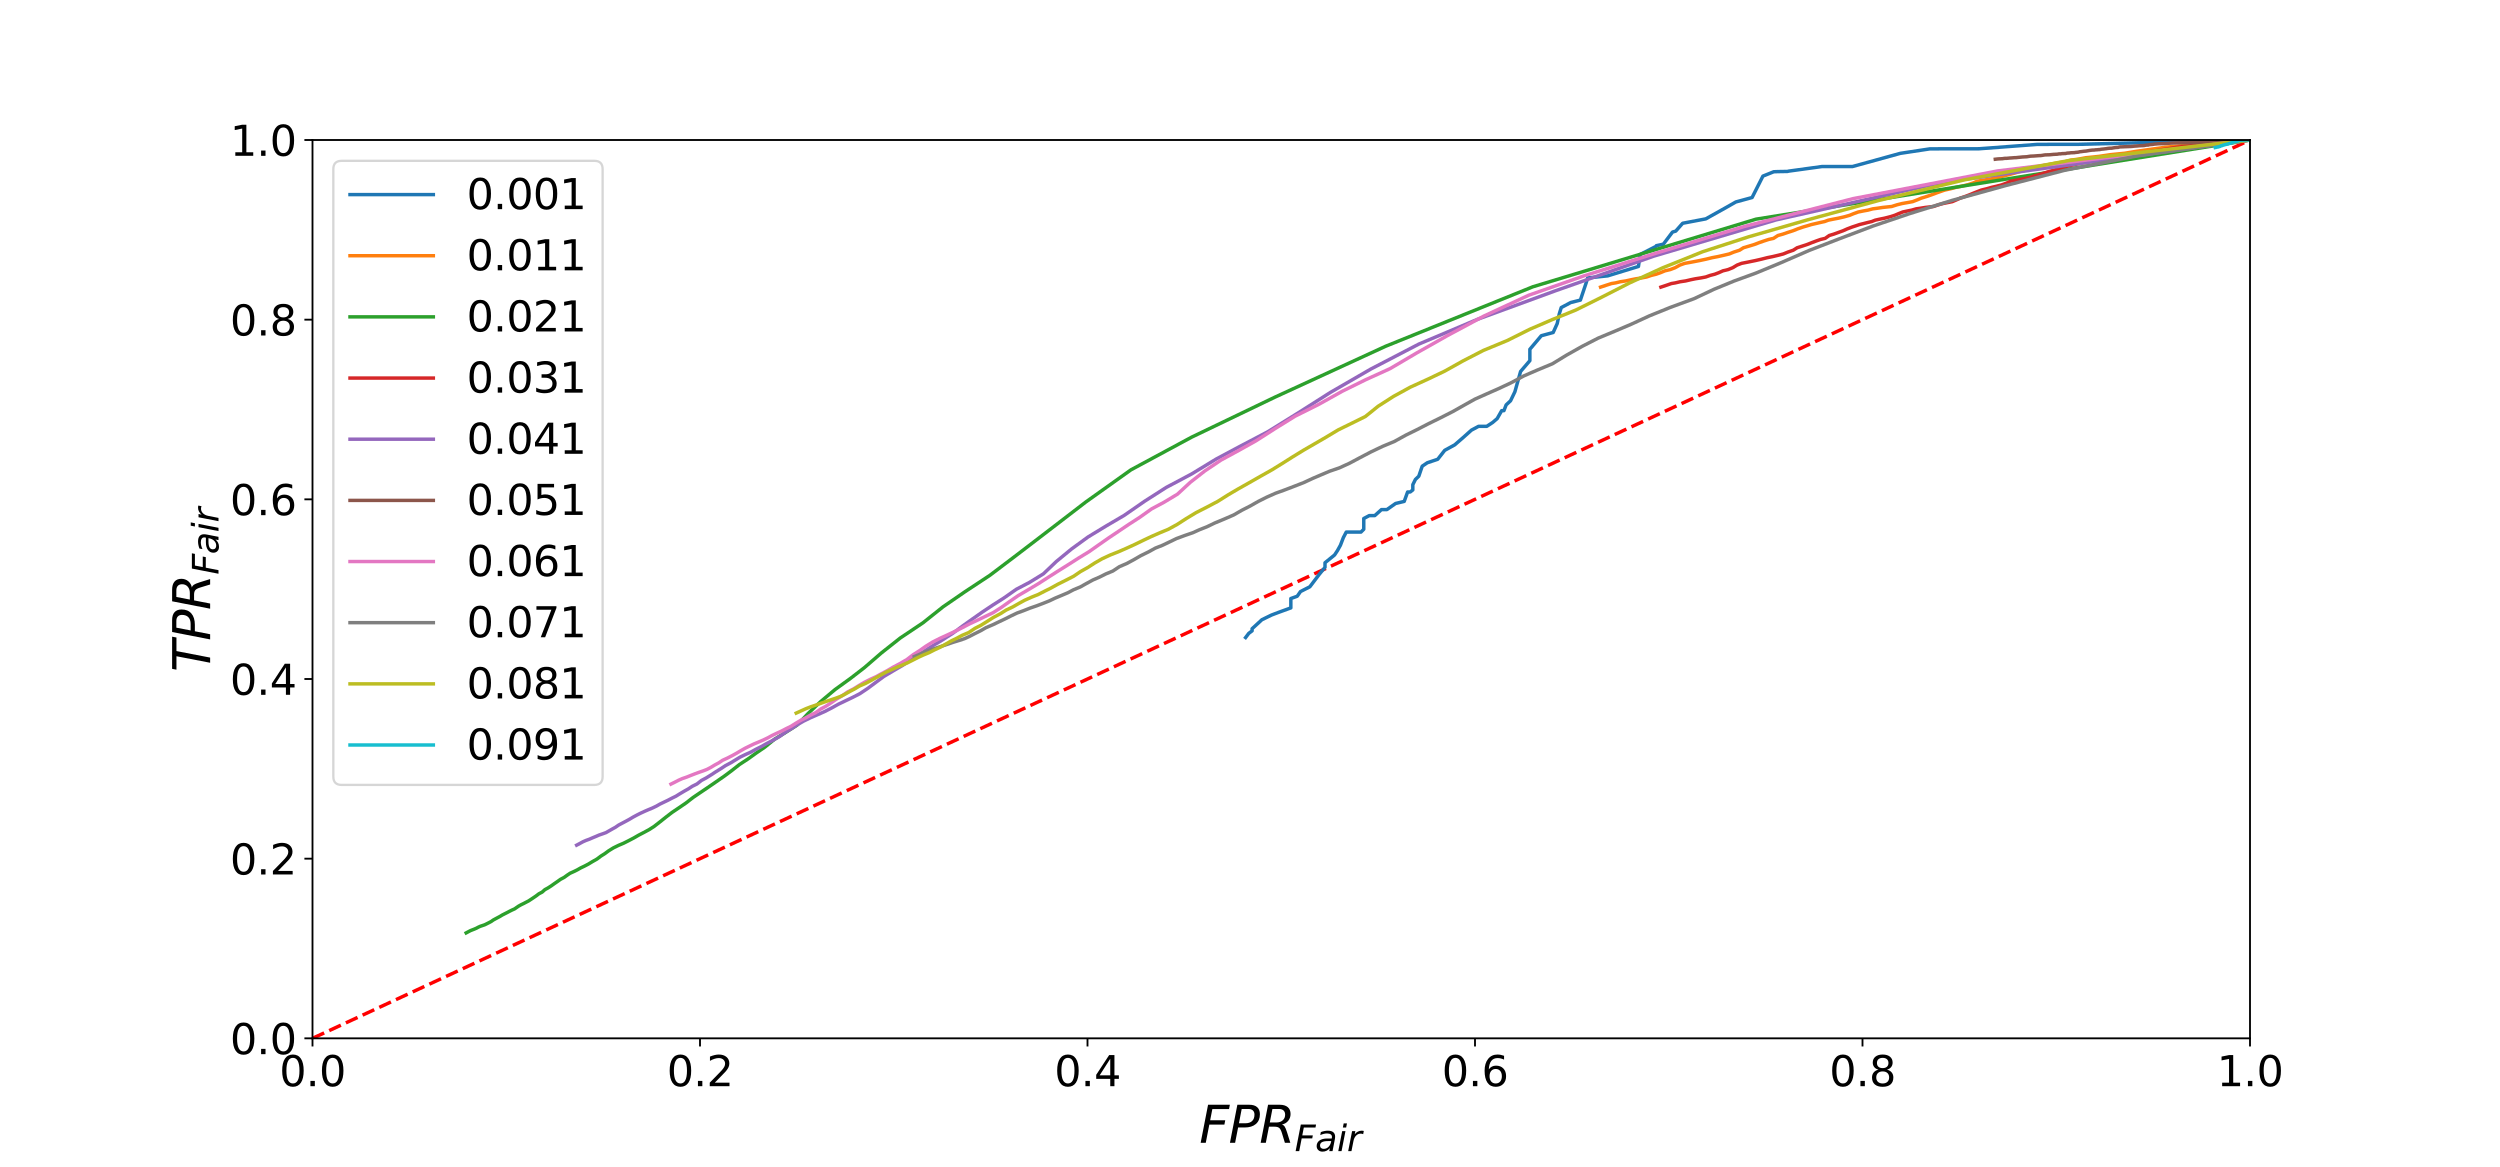 <?xml version="1.0" encoding="utf-8" standalone="no"?>
<!DOCTYPE svg PUBLIC "-//W3C//DTD SVG 1.1//EN"
  "http://www.w3.org/Graphics/SVG/1.1/DTD/svg11.dtd">
<svg height="504pt" version="1.1" viewBox="0 0 1080 504" width="1080pt" xmlns="http://www.w3.org/2000/svg" xmlns:xlink="http://www.w3.org/1999/xlink">
 <defs>
  <style type="text/css">*{stroke-linecap:butt;stroke-linejoin:round;}</style>
 </defs>
 <g id="figure_1">
  <g id="patch_1">
   <path d="M 0 504 
L 1080 504 
L 1080 0 
L 0 0 
z
" style="fill:#ffffff;"/>
  </g>
  <g id="axes_1">
   <g id="patch_2">
    <path d="M 135 448.56 
L 972 448.56 
L 972 60.48 
L 135 60.48 
z
" style="fill:#ffffff;"/>
   </g>
   <g id="matplotlib.axis_1">
    <g id="xtick_1">
     <g id="line2d_1">
      <defs>
       <path d="M 0 0 
L 0 3.5 
" id="m7ca0ba8d92" style="stroke:#000000;stroke-width:0.8;"/>
      </defs>
      <g>
       <use style="stroke:#000000;stroke-width:0.8;" x="135" xlink:href="#m7ca0ba8d92" y="448.56"/>
      </g>
     </g>
     <g id="text_1">
      <!-- 0.0 -->
      <g transform="translate(120.687 469.237)scale(0.18 -0.18)">
       <defs>
        <path d="M 2034 4250 
Q 1547 4250 1301 3770 
Q 1056 3291 1056 2328 
Q 1056 1369 1301 889 
Q 1547 409 2034 409 
Q 2525 409 2770 889 
Q 3016 1369 3016 2328 
Q 3016 3291 2770 3770 
Q 2525 4250 2034 4250 
z
M 2034 4750 
Q 2819 4750 3233 4129 
Q 3647 3509 3647 2328 
Q 3647 1150 3233 529 
Q 2819 -91 2034 -91 
Q 1250 -91 836 529 
Q 422 1150 422 2328 
Q 422 3509 836 4129 
Q 1250 4750 2034 4750 
z
" id="DejaVuSans-30" transform="scale(0.016)"/>
        <path d="M 684 794 
L 1344 794 
L 1344 0 
L 684 0 
L 684 794 
z
" id="DejaVuSans-2e" transform="scale(0.016)"/>
       </defs>
       <use xlink:href="#DejaVuSans-30"/>
       <use x="63.623" xlink:href="#DejaVuSans-2e"/>
       <use x="95.41" xlink:href="#DejaVuSans-30"/>
      </g>
     </g>
    </g>
    <g id="xtick_2">
     <g id="line2d_2">
      <g>
       <use style="stroke:#000000;stroke-width:0.8;" x="302.4" xlink:href="#m7ca0ba8d92" y="448.56"/>
      </g>
     </g>
     <g id="text_2">
      <!-- 0.2 -->
      <g transform="translate(288.087 469.237)scale(0.18 -0.18)">
       <defs>
        <path d="M 1228 531 
L 3431 531 
L 3431 0 
L 469 0 
L 469 531 
Q 828 903 1448 1529 
Q 2069 2156 2228 2338 
Q 2531 2678 2651 2914 
Q 2772 3150 2772 3378 
Q 2772 3750 2511 3984 
Q 2250 4219 1831 4219 
Q 1534 4219 1204 4116 
Q 875 4013 500 3803 
L 500 4441 
Q 881 4594 1212 4672 
Q 1544 4750 1819 4750 
Q 2544 4750 2975 4387 
Q 3406 4025 3406 3419 
Q 3406 3131 3298 2873 
Q 3191 2616 2906 2266 
Q 2828 2175 2409 1742 
Q 1991 1309 1228 531 
z
" id="DejaVuSans-32" transform="scale(0.016)"/>
       </defs>
       <use xlink:href="#DejaVuSans-30"/>
       <use x="63.623" xlink:href="#DejaVuSans-2e"/>
       <use x="95.41" xlink:href="#DejaVuSans-32"/>
      </g>
     </g>
    </g>
    <g id="xtick_3">
     <g id="line2d_3">
      <g>
       <use style="stroke:#000000;stroke-width:0.8;" x="469.8" xlink:href="#m7ca0ba8d92" y="448.56"/>
      </g>
     </g>
     <g id="text_3">
      <!-- 0.4 -->
      <g transform="translate(455.487 469.237)scale(0.18 -0.18)">
       <defs>
        <path d="M 2419 4116 
L 825 1625 
L 2419 1625 
L 2419 4116 
z
M 2253 4666 
L 3047 4666 
L 3047 1625 
L 3713 1625 
L 3713 1100 
L 3047 1100 
L 3047 0 
L 2419 0 
L 2419 1100 
L 313 1100 
L 313 1709 
L 2253 4666 
z
" id="DejaVuSans-34" transform="scale(0.016)"/>
       </defs>
       <use xlink:href="#DejaVuSans-30"/>
       <use x="63.623" xlink:href="#DejaVuSans-2e"/>
       <use x="95.41" xlink:href="#DejaVuSans-34"/>
      </g>
     </g>
    </g>
    <g id="xtick_4">
     <g id="line2d_4">
      <g>
       <use style="stroke:#000000;stroke-width:0.8;" x="637.2" xlink:href="#m7ca0ba8d92" y="448.56"/>
      </g>
     </g>
     <g id="text_4">
      <!-- 0.6 -->
      <g transform="translate(622.887 469.237)scale(0.18 -0.18)">
       <defs>
        <path d="M 2113 2584 
Q 1688 2584 1439 2293 
Q 1191 2003 1191 1497 
Q 1191 994 1439 701 
Q 1688 409 2113 409 
Q 2538 409 2786 701 
Q 3034 994 3034 1497 
Q 3034 2003 2786 2293 
Q 2538 2584 2113 2584 
z
M 3366 4563 
L 3366 3988 
Q 3128 4100 2886 4159 
Q 2644 4219 2406 4219 
Q 1781 4219 1451 3797 
Q 1122 3375 1075 2522 
Q 1259 2794 1537 2939 
Q 1816 3084 2150 3084 
Q 2853 3084 3261 2657 
Q 3669 2231 3669 1497 
Q 3669 778 3244 343 
Q 2819 -91 2113 -91 
Q 1303 -91 875 529 
Q 447 1150 447 2328 
Q 447 3434 972 4092 
Q 1497 4750 2381 4750 
Q 2619 4750 2861 4703 
Q 3103 4656 3366 4563 
z
" id="DejaVuSans-36" transform="scale(0.016)"/>
       </defs>
       <use xlink:href="#DejaVuSans-30"/>
       <use x="63.623" xlink:href="#DejaVuSans-2e"/>
       <use x="95.41" xlink:href="#DejaVuSans-36"/>
      </g>
     </g>
    </g>
    <g id="xtick_5">
     <g id="line2d_5">
      <g>
       <use style="stroke:#000000;stroke-width:0.8;" x="804.6" xlink:href="#m7ca0ba8d92" y="448.56"/>
      </g>
     </g>
     <g id="text_5">
      <!-- 0.8 -->
      <g transform="translate(790.287 469.237)scale(0.18 -0.18)">
       <defs>
        <path d="M 2034 2216 
Q 1584 2216 1326 1975 
Q 1069 1734 1069 1313 
Q 1069 891 1326 650 
Q 1584 409 2034 409 
Q 2484 409 2743 651 
Q 3003 894 3003 1313 
Q 3003 1734 2745 1975 
Q 2488 2216 2034 2216 
z
M 1403 2484 
Q 997 2584 770 2862 
Q 544 3141 544 3541 
Q 544 4100 942 4425 
Q 1341 4750 2034 4750 
Q 2731 4750 3128 4425 
Q 3525 4100 3525 3541 
Q 3525 3141 3298 2862 
Q 3072 2584 2669 2484 
Q 3125 2378 3379 2068 
Q 3634 1759 3634 1313 
Q 3634 634 3220 271 
Q 2806 -91 2034 -91 
Q 1263 -91 848 271 
Q 434 634 434 1313 
Q 434 1759 690 2068 
Q 947 2378 1403 2484 
z
M 1172 3481 
Q 1172 3119 1398 2916 
Q 1625 2713 2034 2713 
Q 2441 2713 2670 2916 
Q 2900 3119 2900 3481 
Q 2900 3844 2670 4047 
Q 2441 4250 2034 4250 
Q 1625 4250 1398 4047 
Q 1172 3844 1172 3481 
z
" id="DejaVuSans-38" transform="scale(0.016)"/>
       </defs>
       <use xlink:href="#DejaVuSans-30"/>
       <use x="63.623" xlink:href="#DejaVuSans-2e"/>
       <use x="95.41" xlink:href="#DejaVuSans-38"/>
      </g>
     </g>
    </g>
    <g id="xtick_6">
     <g id="line2d_6">
      <g>
       <use style="stroke:#000000;stroke-width:0.8;" x="972" xlink:href="#m7ca0ba8d92" y="448.56"/>
      </g>
     </g>
     <g id="text_6">
      <!-- 1.0 -->
      <g transform="translate(957.687 469.237)scale(0.18 -0.18)">
       <defs>
        <path d="M 794 531 
L 1825 531 
L 1825 4091 
L 703 3866 
L 703 4441 
L 1819 4666 
L 2450 4666 
L 2450 531 
L 3481 531 
L 3481 0 
L 794 0 
L 794 531 
z
" id="DejaVuSans-31" transform="scale(0.016)"/>
       </defs>
       <use xlink:href="#DejaVuSans-31"/>
       <use x="63.623" xlink:href="#DejaVuSans-2e"/>
       <use x="95.41" xlink:href="#DejaVuSans-30"/>
      </g>
     </g>
    </g>
    <g id="text_7">
     <!-- $FPR_{Fair}$ -->
     <g transform="translate(518.08 493.697)scale(0.22 -0.22)">
      <defs>
       <path d="M 1081 4666 
L 3756 4666 
L 3653 4134 
L 1606 4134 
L 1338 2759 
L 3188 2759 
L 3084 2228 
L 1234 2228 
L 800 0 
L 172 0 
L 1081 4666 
z
" id="DejaVuSans-Oblique-46" transform="scale(0.016)"/>
       <path d="M 1081 4666 
L 2541 4666 
Q 3178 4666 3512 4369 
Q 3847 4072 3847 3500 
Q 3847 2731 3353 2303 
Q 2859 1875 1966 1875 
L 1172 1875 
L 806 0 
L 172 0 
L 1081 4666 
z
M 1613 4147 
L 1275 2394 
L 2069 2394 
Q 2606 2394 2893 2669 
Q 3181 2944 3181 3456 
Q 3181 3784 2986 3965 
Q 2791 4147 2438 4147 
L 1613 4147 
z
" id="DejaVuSans-Oblique-50" transform="scale(0.016)"/>
       <path d="M 1613 4147 
L 1294 2491 
L 2106 2491 
Q 2584 2491 2879 2755 
Q 3175 3019 3175 3444 
Q 3175 3784 2976 3965 
Q 2778 4147 2406 4147 
L 1613 4147 
z
M 2772 2241 
Q 2972 2194 3105 2009 
Q 3238 1825 3413 1275 
L 3809 0 
L 3144 0 
L 2778 1197 
Q 2638 1659 2453 1815 
Q 2269 1972 1888 1972 
L 1191 1972 
L 806 0 
L 172 0 
L 1081 4666 
L 2503 4666 
Q 3150 4666 3495 4373 
Q 3841 4081 3841 3531 
Q 3841 3044 3547 2687 
Q 3253 2331 2772 2241 
z
" id="DejaVuSans-Oblique-52" transform="scale(0.016)"/>
       <path d="M 3438 1997 
L 3047 0 
L 2472 0 
L 2578 531 
Q 2325 219 2001 64 
Q 1678 -91 1281 -91 
Q 834 -91 548 182 
Q 263 456 263 884 
Q 263 1497 752 1853 
Q 1241 2209 2100 2209 
L 2900 2209 
L 2931 2363 
Q 2938 2388 2941 2417 
Q 2944 2447 2944 2509 
Q 2944 2788 2717 2942 
Q 2491 3097 2081 3097 
Q 1800 3097 1504 3025 
Q 1209 2953 897 2809 
L 997 3341 
Q 1322 3463 1633 3523 
Q 1944 3584 2234 3584 
Q 2853 3584 3176 3315 
Q 3500 3047 3500 2534 
Q 3500 2431 3484 2292 
Q 3469 2153 3438 1997 
z
M 2816 1759 
L 2241 1759 
Q 1534 1759 1195 1570 
Q 856 1381 856 984 
Q 856 709 1029 553 
Q 1203 397 1509 397 
Q 1978 397 2328 733 
Q 2678 1069 2791 1631 
L 2816 1759 
z
" id="DejaVuSans-Oblique-61" transform="scale(0.016)"/>
       <path d="M 1172 4863 
L 1747 4863 
L 1606 4134 
L 1031 4134 
L 1172 4863 
z
M 909 3500 
L 1484 3500 
L 800 0 
L 225 0 
L 909 3500 
z
" id="DejaVuSans-Oblique-69" transform="scale(0.016)"/>
       <path d="M 2853 2969 
Q 2766 3016 2653 3041 
Q 2541 3066 2413 3066 
Q 1953 3066 1609 2717 
Q 1266 2369 1153 1784 
L 800 0 
L 225 0 
L 909 3500 
L 1484 3500 
L 1375 2956 
Q 1603 3259 1920 3421 
Q 2238 3584 2597 3584 
Q 2691 3584 2781 3573 
Q 2872 3563 2963 3538 
L 2853 2969 
z
" id="DejaVuSans-Oblique-72" transform="scale(0.016)"/>
      </defs>
      <use transform="translate(0 0.094)" xlink:href="#DejaVuSans-Oblique-46"/>
      <use transform="translate(57.52 0.094)" xlink:href="#DejaVuSans-Oblique-50"/>
      <use transform="translate(117.822 0.094)" xlink:href="#DejaVuSans-Oblique-52"/>
      <use transform="translate(187.305 -16.312)scale(0.7)" xlink:href="#DejaVuSans-Oblique-46"/>
      <use transform="translate(227.568 -16.312)scale(0.7)" xlink:href="#DejaVuSans-Oblique-61"/>
      <use transform="translate(270.464 -16.312)scale(0.7)" xlink:href="#DejaVuSans-Oblique-69"/>
      <use transform="translate(289.912 -16.312)scale(0.7)" xlink:href="#DejaVuSans-Oblique-72"/>
     </g>
    </g>
   </g>
   <g id="matplotlib.axis_2">
    <g id="ytick_1">
     <g id="line2d_7">
      <defs>
       <path d="M 0 0 
L -3.5 0 
" id="md6ad70db4b" style="stroke:#000000;stroke-width:0.8;"/>
      </defs>
      <g>
       <use style="stroke:#000000;stroke-width:0.8;" x="135" xlink:href="#md6ad70db4b" y="448.56"/>
      </g>
     </g>
     <g id="text_8">
      <!-- 0.0 -->
      <g transform="translate(99.374 455.399)scale(0.18 -0.18)">
       <use xlink:href="#DejaVuSans-30"/>
       <use x="63.623" xlink:href="#DejaVuSans-2e"/>
       <use x="95.41" xlink:href="#DejaVuSans-30"/>
      </g>
     </g>
    </g>
    <g id="ytick_2">
     <g id="line2d_8">
      <g>
       <use style="stroke:#000000;stroke-width:0.8;" x="135" xlink:href="#md6ad70db4b" y="370.944"/>
      </g>
     </g>
     <g id="text_9">
      <!-- 0.2 -->
      <g transform="translate(99.374 377.783)scale(0.18 -0.18)">
       <use xlink:href="#DejaVuSans-30"/>
       <use x="63.623" xlink:href="#DejaVuSans-2e"/>
       <use x="95.41" xlink:href="#DejaVuSans-32"/>
      </g>
     </g>
    </g>
    <g id="ytick_3">
     <g id="line2d_9">
      <g>
       <use style="stroke:#000000;stroke-width:0.8;" x="135" xlink:href="#md6ad70db4b" y="293.328"/>
      </g>
     </g>
     <g id="text_10">
      <!-- 0.4 -->
      <g transform="translate(99.374 300.167)scale(0.18 -0.18)">
       <use xlink:href="#DejaVuSans-30"/>
       <use x="63.623" xlink:href="#DejaVuSans-2e"/>
       <use x="95.41" xlink:href="#DejaVuSans-34"/>
      </g>
     </g>
    </g>
    <g id="ytick_4">
     <g id="line2d_10">
      <g>
       <use style="stroke:#000000;stroke-width:0.8;" x="135" xlink:href="#md6ad70db4b" y="215.712"/>
      </g>
     </g>
     <g id="text_11">
      <!-- 0.6 -->
      <g transform="translate(99.374 222.551)scale(0.18 -0.18)">
       <use xlink:href="#DejaVuSans-30"/>
       <use x="63.623" xlink:href="#DejaVuSans-2e"/>
       <use x="95.41" xlink:href="#DejaVuSans-36"/>
      </g>
     </g>
    </g>
    <g id="ytick_5">
     <g id="line2d_11">
      <g>
       <use style="stroke:#000000;stroke-width:0.8;" x="135" xlink:href="#md6ad70db4b" y="138.096"/>
      </g>
     </g>
     <g id="text_12">
      <!-- 0.8 -->
      <g transform="translate(99.374 144.935)scale(0.18 -0.18)">
       <use xlink:href="#DejaVuSans-30"/>
       <use x="63.623" xlink:href="#DejaVuSans-2e"/>
       <use x="95.41" xlink:href="#DejaVuSans-38"/>
      </g>
     </g>
    </g>
    <g id="ytick_6">
     <g id="line2d_12">
      <g>
       <use style="stroke:#000000;stroke-width:0.8;" x="135" xlink:href="#md6ad70db4b" y="60.48"/>
      </g>
     </g>
     <g id="text_13">
      <!-- 1.0 -->
      <g transform="translate(99.374 67.319)scale(0.18 -0.18)">
       <use xlink:href="#DejaVuSans-31"/>
       <use x="63.623" xlink:href="#DejaVuSans-2e"/>
       <use x="95.41" xlink:href="#DejaVuSans-30"/>
      </g>
     </g>
    </g>
    <g id="text_14">
     <!-- $TPR_{Fair}$ -->
     <g transform="translate(90.799 290.27)rotate(-90)scale(0.22 -0.22)">
      <defs>
       <path d="M 378 4666 
L 4325 4666 
L 4225 4134 
L 2559 4134 
L 1759 0 
L 1125 0 
L 1925 4134 
L 275 4134 
L 378 4666 
z
" id="DejaVuSans-Oblique-54" transform="scale(0.016)"/>
      </defs>
      <use transform="translate(0 0.094)" xlink:href="#DejaVuSans-Oblique-54"/>
      <use transform="translate(61.084 0.094)" xlink:href="#DejaVuSans-Oblique-50"/>
      <use transform="translate(121.387 0.094)" xlink:href="#DejaVuSans-Oblique-52"/>
      <use transform="translate(190.869 -16.312)scale(0.7)" xlink:href="#DejaVuSans-Oblique-46"/>
      <use transform="translate(231.133 -16.312)scale(0.7)" xlink:href="#DejaVuSans-Oblique-61"/>
      <use transform="translate(274.028 -16.312)scale(0.7)" xlink:href="#DejaVuSans-Oblique-69"/>
      <use transform="translate(293.477 -16.312)scale(0.7)" xlink:href="#DejaVuSans-Oblique-72"/>
     </g>
    </g>
   </g>
   <g id="line2d_13">
    <path clip-path="url(#pcaaad70cca)" d="M 135 448.56 
L 972 60.48 
" style="fill:none;stroke:#ff0000;stroke-dasharray:5.55,2.4;stroke-dashoffset:0;stroke-width:1.5;"/>
   </g>
   <g id="line2d_14">
    <path clip-path="url(#pcaaad70cca)" d="M 972 60.48 
L 897.835 62.346 
L 880.166 62.373 
L 854.973 64.266 
L 833.757 64.303 
L 820.944 66.244 
L 800.246 71.95 
L 787.054 71.95 
L 772.714 73.928 
L 772.154 74.063 
L 768.025 74.131 
L 766.257 74.2 
L 761.581 76.081 
L 756.905 85.332 
L 749.891 87.244 
L 746.292 89.298 
L 736.888 94.555 
L 726.912 96.448 
L 723.914 99.85 
L 722.532 100.235 
L 718.575 105.475 
L 715.538 106.136 
L 715.538 106.361 
L 708.543 109.941 
L 707.807 115.113 
L 701.621 116.997 
L 694.554 119.165 
L 689.103 119.743 
L 685.907 120.037 
L 685.096 122.573 
L 682.725 129.643 
L 678.569 130.685 
L 674.454 132.868 
L 673.591 135.658 
L 672.724 139.765 
L 670.974 143.64 
L 665.841 145.034 
L 660.903 150.885 
L 660.903 155.798 
L 656.894 160.476 
L 654.432 169.241 
L 652.553 173.148 
L 650.652 174.914 
L 649.693 177.402 
L 648.728 177.402 
L 646.78 180.834 
L 644.809 182.518 
L 642.273 184.18 
L 638.726 184.18 
L 635.66 185.823 
L 632.049 189.046 
L 628.417 192.192 
L 624.122 194.544 
L 621.084 198.412 
L 616.597 199.91 
L 614.396 201.39 
L 612.917 205.726 
L 611.446 207.138 
L 610.333 209.394 
L 610.333 211.651 
L 609.214 212.535 
L 608.087 212.535 
L 606.622 216.604 
L 602.888 217.507 
L 599.131 220.147 
L 597.966 220.147 
L 596.793 220.147 
L 593.916 222.728 
L 591.545 222.728 
L 589.145 223.997 
L 589.145 225.251 
L 589.145 226.177 
L 589.145 228.648 
L 587.934 229.863 
L 584.252 229.863 
L 582.822 229.863 
L 581.578 229.863 
L 580.327 232.253 
L 579.068 235.538 
L 577.8 237.828 
L 576.524 239.756 
L 572.4 243.106 
L 572.4 244.088 
L 572.4 245.08 
L 572.4 245.08 
L 569.805 248.261 
L 565.849 253.493 
L 561.815 255.547 
L 561.815 255.547 
L 560.406 257.568 
L 557.644 258.562 
L 557.644 261.558 
L 557.644 262.605 
L 552.11 264.626 
L 549.301 265.695 
L 545.13 267.727 
L 545.13 267.727 
L 540.903 271.612 
L 540.903 272.524 
L 539.456 273.622 
L 538.104 275.417 
" style="fill:none;stroke:#1f77b4;stroke-linecap:square;stroke-width:1.5;"/>
   </g>
   <g id="line2d_15">
    <path clip-path="url(#pcaaad70cca)" d="M 972 60.48 
L 958.516 61.326 
L 948.659 62.208 
L 942.113 62.981 
L 935.481 63.592 
L 929.3 64.469 
L 922.682 65.402 
L 917.902 66.195 
L 911.799 66.807 
L 906.69 67.56 
L 901.183 68.124 
L 897.703 68.777 
L 894.665 69.159 
L 891.93 69.916 
L 888.077 70.501 
L 885.079 71.087 
L 882.441 71.588 
L 879.881 72.2 
L 877.429 72.875 
L 874.994 73.538 
L 872.549 74.117 
L 870.572 74.713 
L 868.086 75.392 
L 865.684 75.994 
L 863.513 76.611 
L 860.816 77.152 
L 857.388 77.75 
L 854.177 78.277 
L 852.437 79.031 
L 850.211 79.772 
L 847.223 80.477 
L 844.971 80.939 
L 842.731 81.53 
L 840.067 82.121 
L 836.799 83.264 
L 834.493 84.129 
L 832.647 84.784 
L 830.035 85.588 
L 828.226 86.35 
L 826.271 87.111 
L 823.97 87.528 
L 821.736 87.919 
L 819.612 88.444 
L 817.209 89.203 
L 813.318 89.614 
L 810.84 89.987 
L 809.035 90.223 
L 806.961 90.775 
L 804.998 91.13 
L 802.76 91.583 
L 800.742 92.311 
L 799.037 93.014 
L 796.656 93.689 
L 794.147 94.264 
L 791.611 94.751 
L 789.84 95.114 
L 788.231 95.711 
L 786.456 96.094 
L 784.562 96.538 
L 782.501 97.013 
L 780.748 97.547 
L 778.988 98.054 
L 776.562 98.89 
L 774.519 99.704 
L 772.133 100.471 
L 770.226 101.135 
L 768.078 101.733 
L 766.161 102.975 
L 764.06 103.441 
L 762.12 104.071 
L 760.16 104.747 
L 757.992 105.58 
L 755.658 106.295 
L 753.162 107.028 
L 751.493 108.091 
L 748.998 108.904 
L 747.054 109.704 
L 744.825 110.236 
L 742.108 110.852 
L 739.655 111.318 
L 737.049 111.955 
L 734.107 112.587 
L 730.556 113.274 
L 727.836 113.765 
L 725.721 114.512 
L 723.635 115.66 
L 721.579 116.448 
L 719.254 116.999 
L 717.356 117.792 
L 715.473 118.456 
L 713.39 118.967 
L 711.347 119.658 
L 709.217 120.055 
L 706.747 120.434 
L 704.832 120.812 
L 702.29 121.367 
L 699.939 121.719 
L 697.952 122.204 
L 696.176 122.488 
L 693.819 123.246 
L 691.441 124.035 
" style="fill:none;stroke:#ff7f0e;stroke-linecap:square;stroke-width:1.5;"/>
   </g>
   <g id="line2d_16">
    <path clip-path="url(#pcaaad70cca)" d="M 972 60.48 
L 758.584 94.683 
L 662.196 123.886 
L 598.6 149.58 
L 550.788 171.563 
L 514.806 188.842 
L 488.574 202.968 
L 469.049 216.875 
L 453.343 228.941 
L 439.139 239.82 
L 427.636 248.529 
L 416.903 255.607 
L 407.403 262.143 
L 398.707 269.065 
L 388.943 275.599 
L 380.756 282.076 
L 373.404 288.428 
L 367.454 293.033 
L 360.707 297.914 
L 354.631 302.995 
L 349.112 308.214 
L 344.336 313.24 
L 339.288 316.461 
L 334.641 319.31 
L 330.449 322.744 
L 326.63 325.352 
L 323.128 327.873 
L 319.415 330.298 
L 316.144 332.872 
L 312.949 335.253 
L 309.319 337.768 
L 305.775 340.205 
L 302.327 342.529 
L 299.408 344.513 
L 296.353 346.882 
L 293.348 348.934 
L 290.329 350.962 
L 287.68 353 
L 285.064 355.078 
L 282.516 357.062 
L 280.363 358.43 
L 278.098 359.648 
L 275.921 360.779 
L 273.83 361.984 
L 271.54 363.187 
L 269.367 364.278 
L 267.195 365.199 
L 264.993 366.277 
L 262.948 367.539 
L 261.257 368.785 
L 259.605 369.82 
L 257.89 371.11 
L 255.906 372.234 
L 254.156 373.296 
L 252.456 374.182 
L 250.821 374.958 
L 249.348 375.801 
L 247.82 376.55 
L 246.234 377.265 
L 244.961 378.128 
L 243.707 379.037 
L 242.127 379.878 
L 240.809 380.818 
L 239.418 381.774 
L 238.111 382.706 
L 236.691 383.619 
L 235.383 384.328 
L 234.205 385.386 
L 232.795 386.12 
L 231.614 387.023 
L 230.641 387.687 
L 229.419 388.502 
L 228.35 389.201 
L 227.218 389.784 
L 226.222 390.311 
L 225.128 390.837 
L 224.047 391.438 
L 223.197 392.02 
L 222.298 392.645 
L 221.199 393.134 
L 220.155 393.654 
L 219.129 394.2 
L 218.119 394.706 
L 216.953 395.301 
L 216.041 395.863 
L 215.044 396.393 
L 214.047 396.926 
L 213.08 397.451 
L 212.214 398.071 
L 211.3 398.556 
L 210.244 399.088 
L 209.383 399.51 
L 208.455 399.83 
L 207.484 400.155 
L 206.661 400.525 
L 205.796 400.989 
L 204.948 401.359 
L 203.984 401.734 
L 203.186 402.051 
L 202.28 402.535 
L 201.388 403.01 
" style="fill:none;stroke:#2ca02c;stroke-linecap:square;stroke-width:1.5;"/>
   </g>
   <g id="line2d_17">
    <path clip-path="url(#pcaaad70cca)" d="M 972 60.48 
L 960.405 61.326 
L 951.9 62.208 
L 946.232 62.981 
L 940.482 63.592 
L 935.11 64.469 
L 929.335 65.402 
L 925.166 66.195 
L 919.828 66.807 
L 915.344 67.56 
L 910.481 68.124 
L 907.4 68.777 
L 904.74 69.159 
L 902.295 69.916 
L 898.862 70.501 
L 896.219 71.087 
L 893.855 71.588 
L 891.554 72.2 
L 889.393 72.875 
L 887.243 73.538 
L 885.056 74.117 
L 883.257 74.713 
L 881.068 75.392 
L 878.942 75.994 
L 877.008 76.611 
L 874.594 77.152 
L 871.535 77.75 
L 868.599 78.277 
L 866.989 79.031 
L 865.009 79.772 
L 862.366 80.477 
L 860.364 80.939 
L 858.316 81.53 
L 855.883 82.121 
L 852.969 83.264 
L 850.892 84.129 
L 849.207 84.784 
L 846.832 85.588 
L 845.173 86.35 
L 843.408 87.111 
L 841.337 87.528 
L 839.397 87.919 
L 837.475 88.444 
L 835.272 89.203 
L 831.704 89.614 
L 829.42 89.987 
L 827.788 90.223 
L 825.853 90.775 
L 824.076 91.13 
L 821.972 91.583 
L 820.148 92.311 
L 818.514 93.014 
L 816.334 93.689 
L 814.075 94.264 
L 811.668 94.751 
L 810.071 95.114 
L 808.578 95.711 
L 806.941 96.094 
L 805.21 96.538 
L 803.298 97.013 
L 801.732 97.547 
L 800.171 98.054 
L 797.977 98.89 
L 796.153 99.704 
L 794.02 100.471 
L 792.209 101.135 
L 790.236 101.733 
L 788.471 102.975 
L 786.49 103.441 
L 784.706 104.071 
L 782.895 104.747 
L 780.793 105.58 
L 778.639 106.295 
L 776.36 107.028 
L 774.691 108.091 
L 772.347 108.904 
L 770.401 109.704 
L 768.37 110.236 
L 765.776 110.852 
L 763.463 111.318 
L 760.985 111.955 
L 758.223 112.587 
L 754.857 113.274 
L 752.37 113.765 
L 750.431 114.512 
L 748.514 115.66 
L 746.565 116.448 
L 744.306 116.999 
L 742.523 117.792 
L 740.796 118.456 
L 738.827 118.967 
L 736.873 119.658 
L 734.793 120.055 
L 732.389 120.434 
L 730.539 120.812 
L 728.151 121.367 
L 725.788 121.719 
L 723.744 122.204 
L 722.061 122.488 
L 719.871 123.246 
L 717.506 124.035 
" style="fill:none;stroke:#d62728;stroke-linecap:square;stroke-width:1.5;"/>
   </g>
   <g id="line2d_18">
    <path clip-path="url(#pcaaad70cca)" d="M 972 60.48 
L 838.831 78.828 
L 767.166 95.022 
L 714.221 110.72 
L 671.997 125.601 
L 638.092 138.016 
L 612.915 148.655 
L 592.186 159.436 
L 574.699 169.547 
L 560.312 178.685 
L 547.612 186.559 
L 536.191 192.547 
L 525.352 198.33 
L 514.764 204.762 
L 503.775 210.59 
L 494.383 216.599 
L 485.659 222.64 
L 478.047 227.106 
L 470.025 231.976 
L 462.861 237.2 
L 456.359 242.545 
L 450.738 247.908 
L 444.769 251.574 
L 439.04 254.577 
L 433.653 258.357 
L 428.926 261.369 
L 424.492 264.319 
L 419.972 267.494 
L 415.642 270.58 
L 411.675 273.533 
L 407.086 276.479 
L 402.384 279.284 
L 398.064 282.074 
L 394.187 284.589 
L 390.075 287.359 
L 385.965 289.767 
L 381.781 292.25 
L 378.264 294.858 
L 374.729 297.481 
L 371.441 299.68 
L 368.375 301.254 
L 365.22 302.763 
L 362.157 304.235 
L 359.246 305.86 
L 356.172 307.428 
L 353.121 308.776 
L 350.279 310.005 
L 347.207 311.494 
L 344.39 313.113 
L 341.874 314.809 
L 339.302 316.363 
L 336.771 318.17 
L 333.91 319.805 
L 331.15 321.23 
L 328.777 322.576 
L 326.531 323.696 
L 324.368 324.9 
L 322.042 325.944 
L 319.717 327.074 
L 317.804 328.24 
L 315.693 329.535 
L 313.452 330.719 
L 311.494 332.013 
L 309.261 333.391 
L 307.217 334.735 
L 305.047 336.085 
L 303.032 337.152 
L 301.083 338.68 
L 299.06 339.678 
L 297.344 340.805 
L 295.62 341.768 
L 293.666 342.928 
L 292.01 343.958 
L 290.244 344.821 
L 288.586 345.693 
L 286.853 346.522 
L 285.083 347.37 
L 283.618 348.213 
L 281.884 349.05 
L 280.092 349.794 
L 278.381 350.535 
L 276.667 351.333 
L 275.167 352.088 
L 273.451 353.013 
L 271.998 353.891 
L 270.545 354.687 
L 268.879 355.566 
L 267.238 356.433 
L 265.883 357.375 
L 264.448 358.165 
L 263.013 358.983 
L 261.799 359.681 
L 260.385 360.197 
L 258.799 360.74 
L 257.557 361.282 
L 256.021 361.919 
L 254.619 362.532 
L 253.096 363.088 
L 251.814 363.653 
L 250.468 364.39 
L 249.106 365.113 
" style="fill:none;stroke:#9467bd;stroke-linecap:square;stroke-width:1.5;"/>
   </g>
   <g id="line2d_19">
    <path clip-path="url(#pcaaad70cca)" d="M 972 60.48 
L 966.525 60.674 
L 963.148 60.798 
L 960.606 60.924 
L 958.222 60.952 
L 955.398 61.079 
L 952.968 61.309 
L 950.431 61.49 
L 947.862 61.623 
L 944.589 61.681 
L 940.498 61.712 
L 937.969 61.823 
L 936.683 61.908 
L 935.195 62.022 
L 932.375 62.112 
L 930.761 62.256 
L 929.832 62.404 
L 928.573 62.496 
L 927.951 62.672 
L 927.128 62.689 
L 926.258 62.875 
L 925.45 62.924 
L 924.179 62.965 
L 923.214 63.061 
L 922.063 63.131 
L 920.723 63.281 
L 918.078 63.377 
L 916.477 63.446 
L 915.938 63.458 
L 915.46 63.528 
L 914.996 63.683 
L 914.522 63.696 
L 913.929 63.738 
L 913.449 63.809 
L 912.795 63.912 
L 912.239 64.016 
L 911.413 64.031 
L 910.588 64.107 
L 910.021 64.216 
L 909.313 64.298 
L 908.761 64.374 
L 908.293 64.413 
L 907.621 64.483 
L 907.087 64.614 
L 906.586 64.625 
L 905.98 64.7 
L 905.435 64.712 
L 904.675 64.818 
L 903.98 64.833 
L 903.266 64.909 
L 902.729 64.987 
L 901.943 65.126 
L 901.198 65.266 
L 900.221 65.342 
L 899.029 65.509 
L 898.501 65.553 
L 897.862 65.725 
L 897.206 65.8 
L 896.66 65.844 
L 896.053 65.952 
L 895.353 65.968 
L 894.727 65.984 
L 893.892 66.093 
L 893.033 66.144 
L 892.29 66.32 
L 891.573 66.34 
L 890.949 66.353 
L 890.111 66.467 
L 889.431 66.484 
L 888.802 66.599 
L 888.083 66.65 
L 887.307 66.67 
L 886.521 66.751 
L 885.77 66.828 
L 885.109 66.873 
L 884.412 66.888 
L 883.646 66.904 
L 882.949 66.989 
L 882.328 67.105 
L 881.498 67.22 
L 880.707 67.239 
L 879.598 67.322 
L 878.967 67.371 
L 878.172 67.426 
L 877.332 67.443 
L 876.481 67.562 
L 875.599 67.713 
L 874.531 67.771 
L 873.858 67.798 
L 872.734 67.917 
L 871.656 68.02 
L 870.945 68.105 
L 870.214 68.123 
L 869.128 68.214 
L 868.21 68.269 
L 866.914 68.396 
L 865.94 68.416 
L 864.935 68.575 
L 864.086 68.597 
L 863.045 68.659 
L 861.969 68.788 
" style="fill:none;stroke:#8c564b;stroke-linecap:square;stroke-width:1.5;"/>
   </g>
   <g id="line2d_20">
    <path clip-path="url(#pcaaad70cca)" d="M 972 60.48 
L 862.958 73.84 
L 800.535 85.807 
L 753.613 97.822 
L 715.667 109.291 
L 684.295 119.17 
L 660.386 127.546 
L 641.108 136.5 
L 625.296 144.978 
L 612.053 152.453 
L 600.532 159.234 
L 589.899 164.073 
L 579.879 169.008 
L 569.891 174.586 
L 559.478 179.799 
L 550.794 185.182 
L 542.599 190.427 
L 535.339 194.487 
L 527.521 198.725 
L 520.469 203.466 
L 514.183 208.382 
L 508.695 213.457 
L 502.899 216.948 
L 497.505 219.835 
L 492.331 223.512 
L 487.649 226.532 
L 483.333 229.435 
L 478.855 232.434 
L 474.527 235.467 
L 470.505 238.3 
L 465.851 241.144 
L 461.172 244.132 
L 456.655 246.958 
L 452.735 249.462 
L 448.467 252.212 
L 444.238 254.747 
L 439.875 257.293 
L 436.133 259.878 
L 432.545 262.429 
L 428.996 264.696 
L 425.507 266.348 
L 422.108 267.995 
L 418.846 269.508 
L 415.602 271.212 
L 412.29 272.877 
L 409.096 274.374 
L 406.088 275.749 
L 402.855 277.379 
L 399.893 279.216 
L 397.213 281.106 
L 394.52 282.806 
L 391.859 284.86 
L 388.767 286.675 
L 385.809 288.231 
L 383.206 289.774 
L 380.85 291.012 
L 378.437 292.345 
L 375.877 293.517 
L 373.275 294.835 
L 371.083 296.145 
L 368.712 297.619 
L 366.217 298.887 
L 364.047 300.417 
L 361.39 301.994 
L 359.19 303.509 
L 356.879 305.034 
L 354.624 306.249 
L 352.3 307.92 
L 350.002 309.002 
L 347.961 310.174 
L 345.922 311.182 
L 343.665 312.517 
L 341.749 313.732 
L 339.632 314.769 
L 337.686 315.787 
L 335.609 316.74 
L 333.585 317.702 
L 331.788 318.695 
L 329.748 319.682 
L 327.734 320.541 
L 325.661 321.408 
L 323.657 322.374 
L 321.831 323.267 
L 319.936 324.348 
L 318.121 325.429 
L 316.331 326.418 
L 314.319 327.455 
L 312.173 328.439 
L 310.515 329.551 
L 308.824 330.456 
L 307.084 331.512 
L 305.457 332.363 
L 303.785 333.015 
L 301.856 333.68 
L 300.284 334.265 
L 298.386 335.003 
L 296.702 335.682 
L 294.796 336.337 
L 293.219 337.029 
L 291.583 337.875 
L 289.859 338.73 
" style="fill:none;stroke:#e377c2;stroke-linecap:square;stroke-width:1.5;"/>
   </g>
   <g id="line2d_21">
    <path clip-path="url(#pcaaad70cca)" d="M 972 60.48 
L 923.375 67.339 
L 891.882 73.584 
L 866.436 80.169 
L 843.365 86.546 
L 824.851 92.324 
L 809.106 97.663 
L 794.506 103.186 
L 781.59 108.172 
L 769.366 113.496 
L 758.492 117.995 
L 749.116 121.408 
L 740.412 124.983 
L 731.807 129.039 
L 721.541 132.808 
L 712.626 136.413 
L 704.685 140.066 
L 698 142.915 
L 690.403 146.076 
L 683.372 149.683 
L 676.714 153.441 
L 670.66 157.146 
L 663.976 159.928 
L 658.3 162.389 
L 652.583 165.46 
L 647.38 167.895 
L 642.419 170.08 
L 637.097 172.462 
L 632.256 175.171 
L 627.635 177.781 
L 622.252 180.517 
L 617.083 183.058 
L 612.049 185.65 
L 607.35 187.963 
L 602.305 190.745 
L 597.302 192.823 
L 592.271 195.218 
L 587.48 197.724 
L 582.982 200.125 
L 578.581 202.134 
L 574.444 203.548 
L 570.684 205.139 
L 567.102 206.67 
L 563.222 208.476 
L 558.868 210.169 
L 554.736 211.748 
L 551.047 213.076 
L 547.193 214.791 
L 543.521 216.637 
L 540.038 218.614 
L 536.505 220.42 
L 532.961 222.458 
L 528.852 224.246 
L 524.804 225.923 
L 521.341 227.591 
L 518.287 228.786 
L 515.292 230.141 
L 511.852 231.32 
L 508.242 232.661 
L 505.264 234.094 
L 502.249 235.541 
L 499.112 236.782 
L 496.203 238.39 
L 492.827 240.046 
L 489.79 241.802 
L 486.691 243.47 
L 483.64 244.768 
L 480.745 246.687 
L 477.767 247.915 
L 474.986 249.314 
L 472.17 250.532 
L 469.19 252.154 
L 466.665 253.576 
L 463.779 254.766 
L 461.303 256.073 
L 458.492 257.27 
L 455.792 258.399 
L 453.35 259.564 
L 450.627 260.652 
L 447.904 261.689 
L 445.01 262.689 
L 442.093 263.842 
L 439.436 264.801 
L 436.763 266.074 
L 434.139 267.394 
L 431.583 268.602 
L 428.902 269.887 
L 425.955 271.147 
L 423.588 272.507 
L 421.197 273.694 
L 418.817 274.931 
L 416.675 275.903 
L 414.338 276.684 
L 411.64 277.513 
L 409.506 278.259 
L 406.831 279.144 
L 404.351 279.976 
L 401.868 280.76 
L 399.679 281.586 
L 397.46 282.601 
L 394.976 283.636 
" style="fill:none;stroke:#7f7f7f;stroke-linecap:square;stroke-width:1.5;"/>
   </g>
   <g id="line2d_22">
    <path clip-path="url(#pcaaad70cca)" d="M 972 60.48 
L 893.854 69.334 
L 848.617 77.699 
L 811.806 86.558 
L 780.974 94.937 
L 755.511 102.266 
L 735.572 108.736 
L 718.384 115.644 
L 703.985 122.225 
L 691.718 128.492 
L 680.8 133.914 
L 670.688 138.016 
L 660.891 142.234 
L 651.229 147.067 
L 640.775 151.401 
L 632.062 155.892 
L 624.144 160.309 
L 617.226 163.622 
L 609.281 167.244 
L 601.95 171.267 
L 595.347 175.501 
L 589.825 179.947 
L 583.757 182.944 
L 578.137 185.695 
L 572.634 188.993 
L 567.772 191.811 
L 563.174 194.467 
L 558.415 197.379 
L 553.876 200.254 
L 549.556 202.923 
L 544.62 205.703 
L 539.568 208.58 
L 534.807 211.263 
L 530.594 213.746 
L 526.108 216.572 
L 521.563 218.978 
L 516.756 221.425 
L 512.477 224.007 
L 508.608 226.509 
L 504.724 228.646 
L 500.998 230.188 
L 497.371 231.775 
L 493.91 233.417 
L 490.334 235.153 
L 486.658 236.833 
L 483.102 238.384 
L 479.715 239.723 
L 476.119 241.388 
L 472.903 243.235 
L 469.924 245.159 
L 466.771 246.921 
L 463.825 248.932 
L 460.283 250.743 
L 456.916 252.423 
L 453.976 254.059 
L 451.357 255.354 
L 448.618 256.766 
L 445.668 257.964 
L 442.668 259.301 
L 440.177 260.668 
L 437.503 262.2 
L 434.653 263.549 
L 432.152 265.129 
L 429.084 266.768 
L 426.476 268.435 
L 423.782 270.113 
L 421.135 271.47 
L 418.453 273.278 
L 415.723 274.428 
L 413.393 275.678 
L 411.026 276.828 
L 408.453 278.301 
L 406.203 279.592 
L 403.675 280.761 
L 401.43 281.915 
L 398.899 282.962 
L 396.604 284.019 
L 394.461 285.116 
L 392.133 286.295 
L 389.799 287.301 
L 387.351 288.289 
L 384.963 289.386 
L 382.773 290.354 
L 380.467 291.62 
L 378.257 292.862 
L 376.161 294.034 
L 373.874 295.251 
L 371.277 296.376 
L 369.211 297.617 
L 367.152 298.698 
L 365.098 299.855 
L 363.209 300.817 
L 361.191 301.571 
L 358.9 302.339 
L 356.948 302.998 
L 354.556 303.839 
L 352.385 304.626 
L 350.131 305.383 
L 348.119 306.168 
L 346.055 307.103 
L 343.964 308.056 
" style="fill:none;stroke:#bcbd22;stroke-linecap:square;stroke-width:1.5;"/>
   </g>
   <g id="line2d_23">
    <path clip-path="url(#pcaaad70cca)" d="M 972 60.48 
L 970.808 60.48 
L 970.325 60.48 
L 969.763 60.504 
L 969.269 60.504 
L 969.025 60.529 
L 968.592 60.602 
L 968.307 60.603 
L 967.98 60.628 
L 967.91 60.629 
L 967.806 60.63 
L 967.737 60.631 
L 967.588 60.657 
L 967.477 60.709 
L 967.28 60.736 
L 967.201 60.764 
L 967.002 60.844 
L 966.724 60.873 
L 966.64 60.928 
L 966.603 60.932 
L 966.477 61.017 
L 966.353 61.021 
L 966.304 61.024 
L 966.085 61.082 
L 966.038 61.113 
L 965.872 61.142 
L 965.657 61.173 
L 965.522 61.176 
L 965.467 61.179 
L 965.421 61.21 
L 965.369 61.297 
L 965.314 61.3 
L 965.214 61.304 
L 965.115 61.335 
L 965.054 61.368 
L 964.953 61.401 
L 964.795 61.405 
L 964.651 61.438 
L 964.599 61.473 
L 964.449 61.479 
L 964.351 61.542 
L 964.285 61.574 
L 964.224 61.606 
L 964.166 61.639 
L 964.1 61.642 
L 964.038 61.706 
L 963.972 61.709 
L 963.853 61.743 
L 963.73 61.748 
L 963.66 61.782 
L 963.541 61.848 
L 963.416 61.883 
L 963.331 61.919 
L 963.144 61.984 
L 962.909 62.018 
L 962.834 62.053 
L 962.701 62.151 
L 962.562 62.155 
L 962.486 62.19 
L 962.412 62.226 
L 962.335 62.231 
L 962.19 62.236 
L 962.054 62.303 
L 961.902 62.309 
L 961.755 62.377 
L 961.659 62.384 
L 961.566 62.389 
L 961.356 62.458 
L 961.25 62.464 
L 961.165 62.502 
L 961.075 62.54 
L 960.974 62.546 
L 960.826 62.616 
L 960.728 62.653 
L 960.639 62.657 
L 960.472 62.662 
L 960.371 62.669 
L 960.278 62.74 
L 960.178 62.812 
L 960.074 62.883 
L 959.973 62.891 
L 959.732 62.962 
L 959.638 62.968 
L 959.527 62.976 
L 959.421 62.983 
L 959.313 63.056 
L 959.192 63.196 
L 959.054 63.238 
L 958.942 63.249 
L 958.76 63.323 
L 958.584 63.371 
L 958.483 63.445 
L 958.375 63.453 
L 958.163 63.496 
L 958.061 63.504 
L 957.774 63.547 
L 957.644 63.555 
L 957.443 63.666 
L 957.324 63.674 
L 957.204 63.686 
L 956.989 63.731 
" style="fill:none;stroke:#17becf;stroke-linecap:square;stroke-width:1.5;"/>
   </g>
   <g id="patch_3">
    <path d="M 135 448.56 
L 135 60.48 
" style="fill:none;stroke:#000000;stroke-linecap:square;stroke-linejoin:miter;stroke-width:0.8;"/>
   </g>
   <g id="patch_4">
    <path d="M 972 448.56 
L 972 60.48 
" style="fill:none;stroke:#000000;stroke-linecap:square;stroke-linejoin:miter;stroke-width:0.8;"/>
   </g>
   <g id="patch_5">
    <path d="M 135 448.56 
L 972 448.56 
" style="fill:none;stroke:#000000;stroke-linecap:square;stroke-linejoin:miter;stroke-width:0.8;"/>
   </g>
   <g id="patch_6">
    <path d="M 135 60.48 
L 972 60.48 
" style="fill:none;stroke:#000000;stroke-linecap:square;stroke-linejoin:miter;stroke-width:0.8;"/>
   </g>
   <g id="legend_1">
    <g id="patch_7">
     <path d="M 147.6 339.086 
L 256.731 339.086 
Q 260.331 339.086 260.331 335.486 
L 260.331 73.08 
Q 260.331 69.48 256.731 69.48 
L 147.6 69.48 
Q 144 69.48 144 73.08 
L 144 335.486 
Q 144 339.086 147.6 339.086 
z
" style="fill:#ffffff;opacity:0.8;stroke:#cccccc;stroke-linejoin:miter;"/>
    </g>
    <g id="line2d_24">
     <path d="M 151.2 84.057 
L 187.2 84.057 
" style="fill:none;stroke:#1f77b4;stroke-linecap:square;stroke-width:1.5;"/>
    </g>
    <g id="line2d_25"/>
    <g id="text_15">
     <!-- 0.001 -->
     <g transform="translate(201.6 90.357)scale(0.18 -0.18)">
      <use xlink:href="#DejaVuSans-30"/>
      <use x="63.623" xlink:href="#DejaVuSans-2e"/>
      <use x="95.41" xlink:href="#DejaVuSans-30"/>
      <use x="159.033" xlink:href="#DejaVuSans-30"/>
      <use x="222.656" xlink:href="#DejaVuSans-31"/>
     </g>
    </g>
    <g id="line2d_26">
     <path d="M 151.2 110.478 
L 187.2 110.478 
" style="fill:none;stroke:#ff7f0e;stroke-linecap:square;stroke-width:1.5;"/>
    </g>
    <g id="line2d_27"/>
    <g id="text_16">
     <!-- 0.011 -->
     <g transform="translate(201.6 116.778)scale(0.18 -0.18)">
      <use xlink:href="#DejaVuSans-30"/>
      <use x="63.623" xlink:href="#DejaVuSans-2e"/>
      <use x="95.41" xlink:href="#DejaVuSans-30"/>
      <use x="159.033" xlink:href="#DejaVuSans-31"/>
      <use x="222.656" xlink:href="#DejaVuSans-31"/>
     </g>
    </g>
    <g id="line2d_28">
     <path d="M 151.2 136.898 
L 187.2 136.898 
" style="fill:none;stroke:#2ca02c;stroke-linecap:square;stroke-width:1.5;"/>
    </g>
    <g id="line2d_29"/>
    <g id="text_17">
     <!-- 0.021 -->
     <g transform="translate(201.6 143.198)scale(0.18 -0.18)">
      <use xlink:href="#DejaVuSans-30"/>
      <use x="63.623" xlink:href="#DejaVuSans-2e"/>
      <use x="95.41" xlink:href="#DejaVuSans-30"/>
      <use x="159.033" xlink:href="#DejaVuSans-32"/>
      <use x="222.656" xlink:href="#DejaVuSans-31"/>
     </g>
    </g>
    <g id="line2d_30">
     <path d="M 151.2 163.319 
L 187.2 163.319 
" style="fill:none;stroke:#d62728;stroke-linecap:square;stroke-width:1.5;"/>
    </g>
    <g id="line2d_31"/>
    <g id="text_18">
     <!-- 0.031 -->
     <g transform="translate(201.6 169.619)scale(0.18 -0.18)">
      <defs>
       <path d="M 2597 2516 
Q 3050 2419 3304 2112 
Q 3559 1806 3559 1356 
Q 3559 666 3084 287 
Q 2609 -91 1734 -91 
Q 1441 -91 1130 -33 
Q 819 25 488 141 
L 488 750 
Q 750 597 1062 519 
Q 1375 441 1716 441 
Q 2309 441 2620 675 
Q 2931 909 2931 1356 
Q 2931 1769 2642 2001 
Q 2353 2234 1838 2234 
L 1294 2234 
L 1294 2753 
L 1863 2753 
Q 2328 2753 2575 2939 
Q 2822 3125 2822 3475 
Q 2822 3834 2567 4026 
Q 2313 4219 1838 4219 
Q 1578 4219 1281 4162 
Q 984 4106 628 3988 
L 628 4550 
Q 988 4650 1302 4700 
Q 1616 4750 1894 4750 
Q 2613 4750 3031 4423 
Q 3450 4097 3450 3541 
Q 3450 3153 3228 2886 
Q 3006 2619 2597 2516 
z
" id="DejaVuSans-33" transform="scale(0.016)"/>
      </defs>
      <use xlink:href="#DejaVuSans-30"/>
      <use x="63.623" xlink:href="#DejaVuSans-2e"/>
      <use x="95.41" xlink:href="#DejaVuSans-30"/>
      <use x="159.033" xlink:href="#DejaVuSans-33"/>
      <use x="222.656" xlink:href="#DejaVuSans-31"/>
     </g>
    </g>
    <g id="line2d_32">
     <path d="M 151.2 189.74 
L 187.2 189.74 
" style="fill:none;stroke:#9467bd;stroke-linecap:square;stroke-width:1.5;"/>
    </g>
    <g id="line2d_33"/>
    <g id="text_19">
     <!-- 0.041 -->
     <g transform="translate(201.6 196.04)scale(0.18 -0.18)">
      <use xlink:href="#DejaVuSans-30"/>
      <use x="63.623" xlink:href="#DejaVuSans-2e"/>
      <use x="95.41" xlink:href="#DejaVuSans-30"/>
      <use x="159.033" xlink:href="#DejaVuSans-34"/>
      <use x="222.656" xlink:href="#DejaVuSans-31"/>
     </g>
    </g>
    <g id="line2d_34">
     <path d="M 151.2 216.16 
L 187.2 216.16 
" style="fill:none;stroke:#8c564b;stroke-linecap:square;stroke-width:1.5;"/>
    </g>
    <g id="line2d_35"/>
    <g id="text_20">
     <!-- 0.051 -->
     <g transform="translate(201.6 222.46)scale(0.18 -0.18)">
      <defs>
       <path d="M 691 4666 
L 3169 4666 
L 3169 4134 
L 1269 4134 
L 1269 2991 
Q 1406 3038 1543 3061 
Q 1681 3084 1819 3084 
Q 2600 3084 3056 2656 
Q 3513 2228 3513 1497 
Q 3513 744 3044 326 
Q 2575 -91 1722 -91 
Q 1428 -91 1123 -41 
Q 819 9 494 109 
L 494 744 
Q 775 591 1075 516 
Q 1375 441 1709 441 
Q 2250 441 2565 725 
Q 2881 1009 2881 1497 
Q 2881 1984 2565 2268 
Q 2250 2553 1709 2553 
Q 1456 2553 1204 2497 
Q 953 2441 691 2322 
L 691 4666 
z
" id="DejaVuSans-35" transform="scale(0.016)"/>
      </defs>
      <use xlink:href="#DejaVuSans-30"/>
      <use x="63.623" xlink:href="#DejaVuSans-2e"/>
      <use x="95.41" xlink:href="#DejaVuSans-30"/>
      <use x="159.033" xlink:href="#DejaVuSans-35"/>
      <use x="222.656" xlink:href="#DejaVuSans-31"/>
     </g>
    </g>
    <g id="line2d_36">
     <path d="M 151.2 242.581 
L 187.2 242.581 
" style="fill:none;stroke:#e377c2;stroke-linecap:square;stroke-width:1.5;"/>
    </g>
    <g id="line2d_37"/>
    <g id="text_21">
     <!-- 0.061 -->
     <g transform="translate(201.6 248.881)scale(0.18 -0.18)">
      <use xlink:href="#DejaVuSans-30"/>
      <use x="63.623" xlink:href="#DejaVuSans-2e"/>
      <use x="95.41" xlink:href="#DejaVuSans-30"/>
      <use x="159.033" xlink:href="#DejaVuSans-36"/>
      <use x="222.656" xlink:href="#DejaVuSans-31"/>
     </g>
    </g>
    <g id="line2d_38">
     <path d="M 151.2 269.002 
L 187.2 269.002 
" style="fill:none;stroke:#7f7f7f;stroke-linecap:square;stroke-width:1.5;"/>
    </g>
    <g id="line2d_39"/>
    <g id="text_22">
     <!-- 0.071 -->
     <g transform="translate(201.6 275.302)scale(0.18 -0.18)">
      <defs>
       <path d="M 525 4666 
L 3525 4666 
L 3525 4397 
L 1831 0 
L 1172 0 
L 2766 4134 
L 525 4134 
L 525 4666 
z
" id="DejaVuSans-37" transform="scale(0.016)"/>
      </defs>
      <use xlink:href="#DejaVuSans-30"/>
      <use x="63.623" xlink:href="#DejaVuSans-2e"/>
      <use x="95.41" xlink:href="#DejaVuSans-30"/>
      <use x="159.033" xlink:href="#DejaVuSans-37"/>
      <use x="222.656" xlink:href="#DejaVuSans-31"/>
     </g>
    </g>
    <g id="line2d_40">
     <path d="M 151.2 295.422 
L 187.2 295.422 
" style="fill:none;stroke:#bcbd22;stroke-linecap:square;stroke-width:1.5;"/>
    </g>
    <g id="line2d_41"/>
    <g id="text_23">
     <!-- 0.081 -->
     <g transform="translate(201.6 301.722)scale(0.18 -0.18)">
      <use xlink:href="#DejaVuSans-30"/>
      <use x="63.623" xlink:href="#DejaVuSans-2e"/>
      <use x="95.41" xlink:href="#DejaVuSans-30"/>
      <use x="159.033" xlink:href="#DejaVuSans-38"/>
      <use x="222.656" xlink:href="#DejaVuSans-31"/>
     </g>
    </g>
    <g id="line2d_42">
     <path d="M 151.2 321.843 
L 187.2 321.843 
" style="fill:none;stroke:#17becf;stroke-linecap:square;stroke-width:1.5;"/>
    </g>
    <g id="line2d_43"/>
    <g id="text_24">
     <!-- 0.091 -->
     <g transform="translate(201.6 328.143)scale(0.18 -0.18)">
      <defs>
       <path d="M 703 97 
L 703 672 
Q 941 559 1184 500 
Q 1428 441 1663 441 
Q 2288 441 2617 861 
Q 2947 1281 2994 2138 
Q 2813 1869 2534 1725 
Q 2256 1581 1919 1581 
Q 1219 1581 811 2004 
Q 403 2428 403 3163 
Q 403 3881 828 4315 
Q 1253 4750 1959 4750 
Q 2769 4750 3195 4129 
Q 3622 3509 3622 2328 
Q 3622 1225 3098 567 
Q 2575 -91 1691 -91 
Q 1453 -91 1209 -44 
Q 966 3 703 97 
z
M 1959 2075 
Q 2384 2075 2632 2365 
Q 2881 2656 2881 3163 
Q 2881 3666 2632 3958 
Q 2384 4250 1959 4250 
Q 1534 4250 1286 3958 
Q 1038 3666 1038 3163 
Q 1038 2656 1286 2365 
Q 1534 2075 1959 2075 
z
" id="DejaVuSans-39" transform="scale(0.016)"/>
      </defs>
      <use xlink:href="#DejaVuSans-30"/>
      <use x="63.623" xlink:href="#DejaVuSans-2e"/>
      <use x="95.41" xlink:href="#DejaVuSans-30"/>
      <use x="159.033" xlink:href="#DejaVuSans-39"/>
      <use x="222.656" xlink:href="#DejaVuSans-31"/>
     </g>
    </g>
   </g>
  </g>
 </g>
 <defs>
  <clipPath id="pcaaad70cca">
   <rect height="388.08" width="837" x="135" y="60.48"/>
  </clipPath>
 </defs>
</svg>
